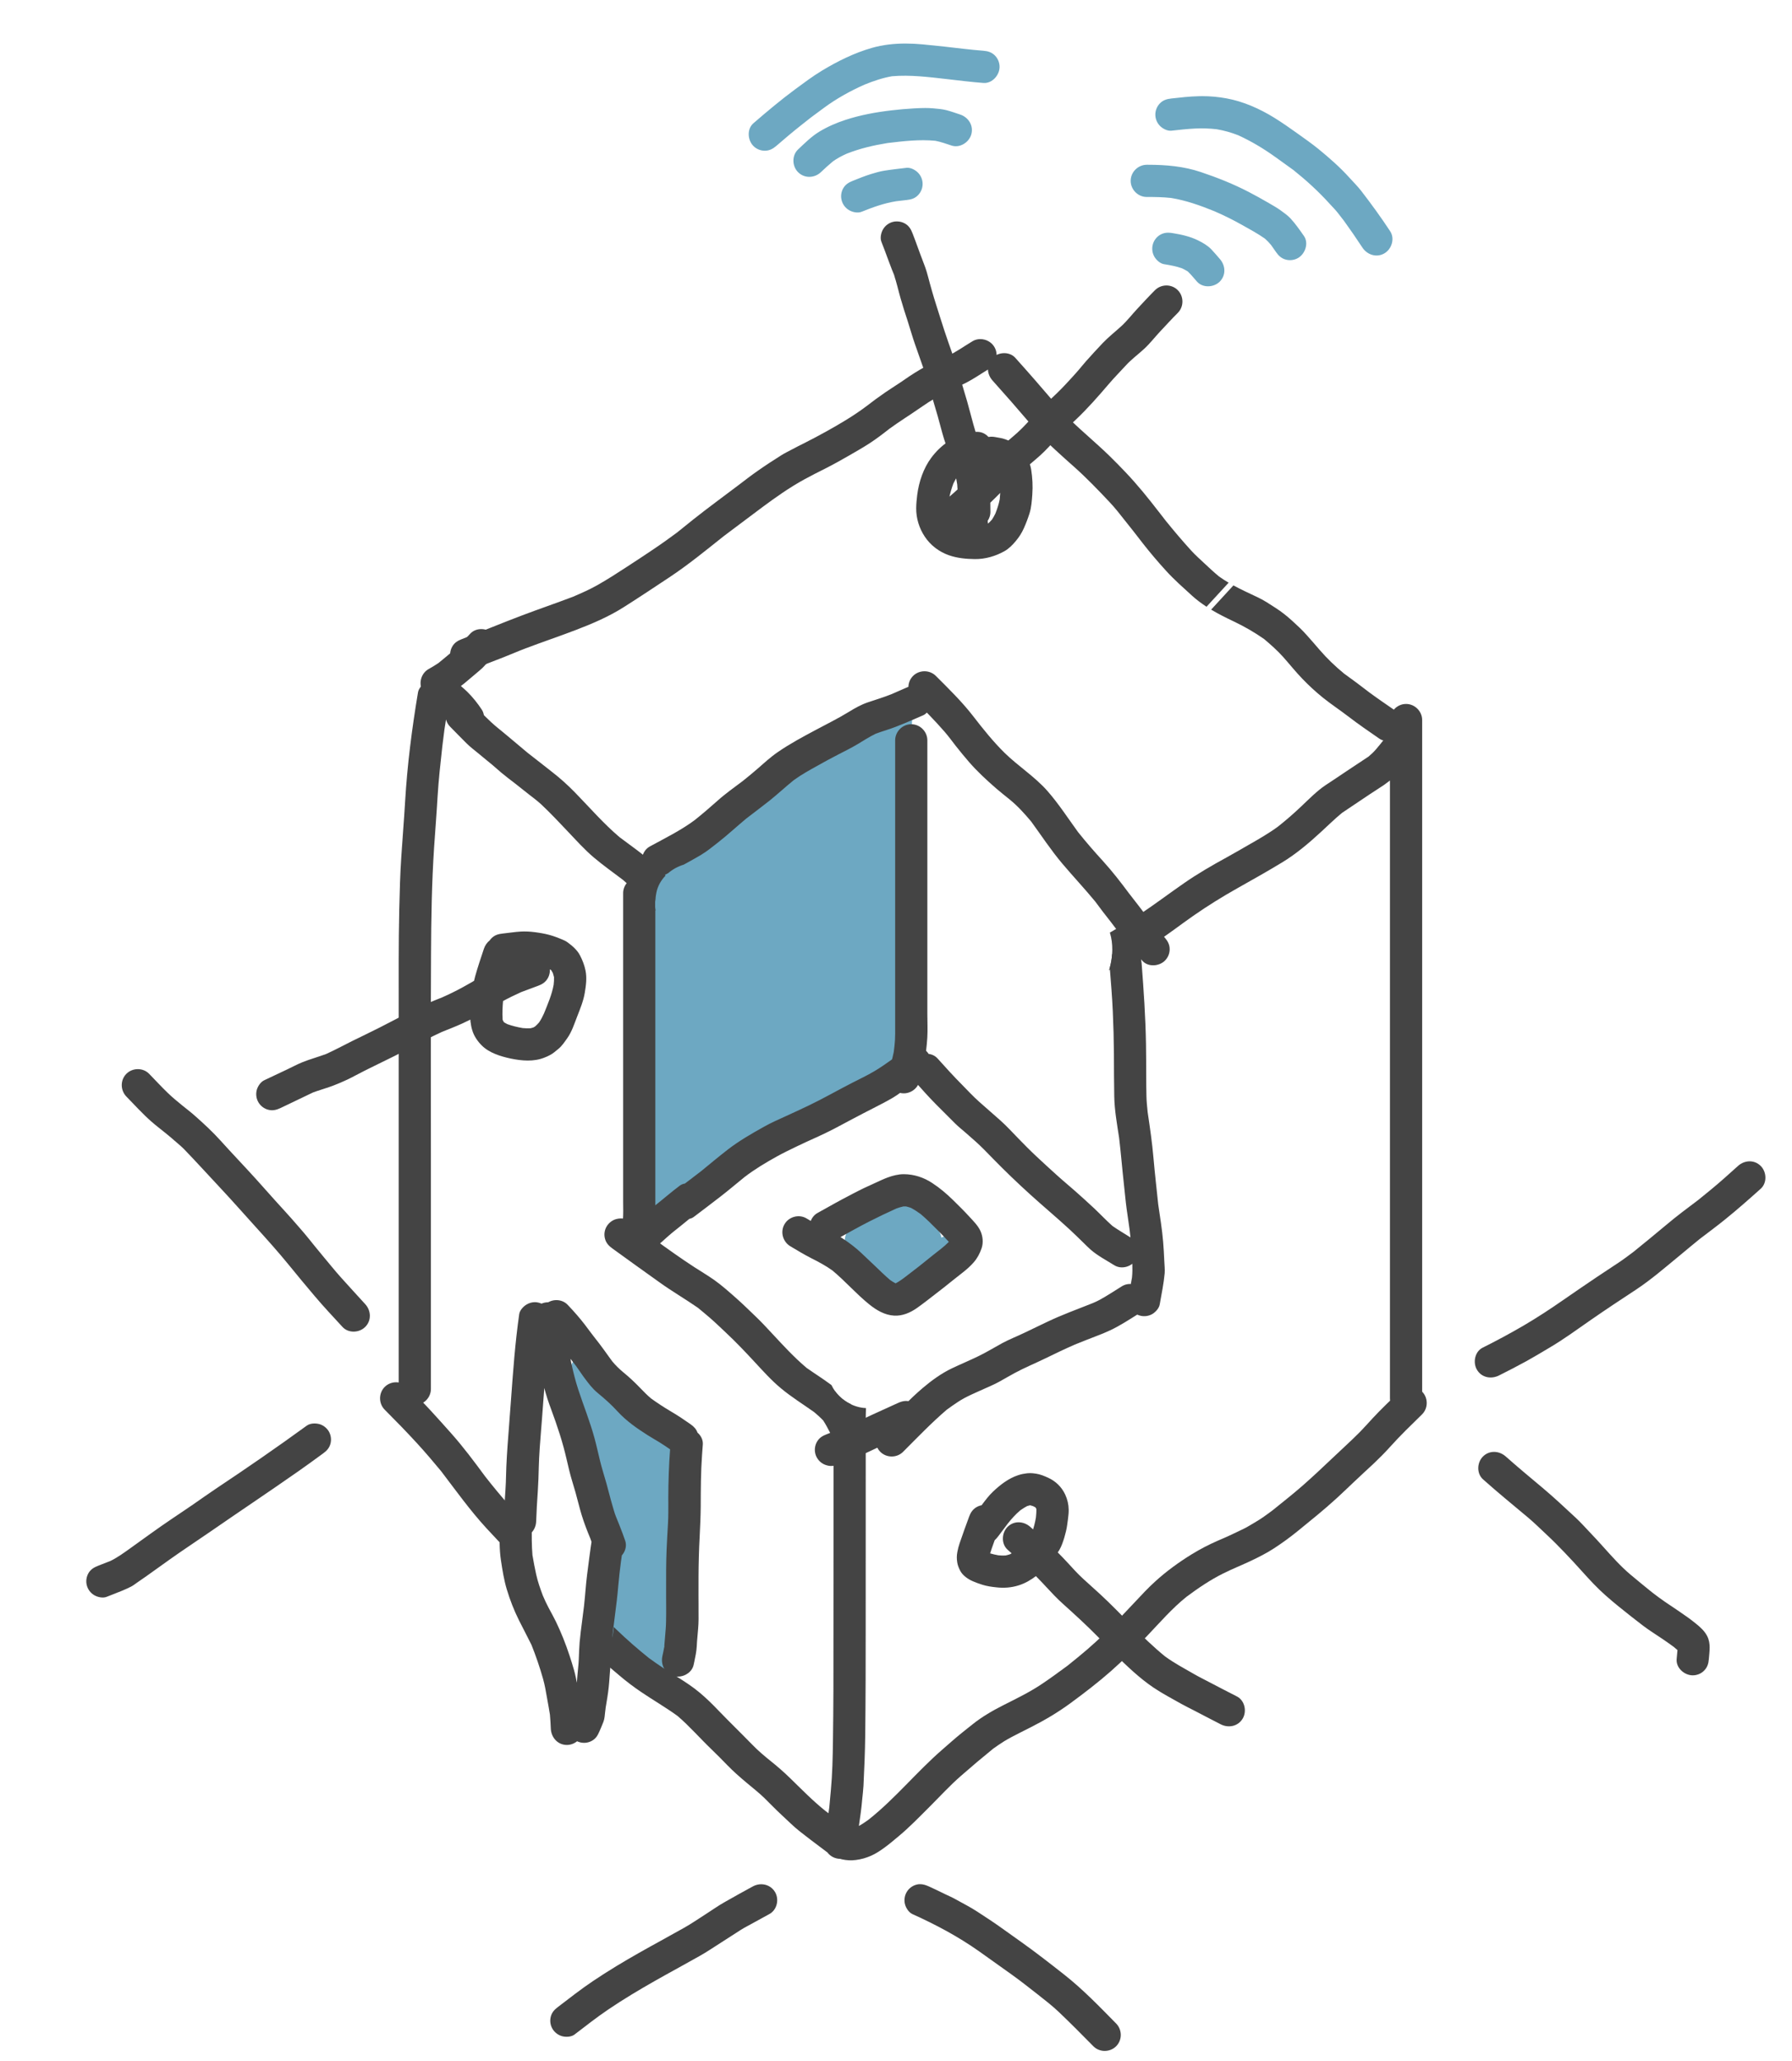 <svg xmlns="http://www.w3.org/2000/svg" version="1.1" id="Ebene_1" x="0px" y="0px" width="167px" height="192px" viewBox="0 0 167 192" enable-background="new 0 0 167 192" xml:space="preserve"><g id="blue" enable-background="new    "><polygon id="blue2" fill="#6DA8C2" points="60.668,80.411 85.09,65.084 83.5,99.773 59.861,113.297   "/><path fill="#6DA8C2" d="M108.122 21.868c-0.336 0.195-0.586 0.523-0.688 0.898 -0.108 0.387-0.051 0.809 0.148 1.152 0.18 0.309 0.535 0.633 0.898 0.691 0.572 0.093 1.131 0.192 1.676 0.386 0.186 0.089 0.365 0.185 0.539 0.293 0.307 0.296 0.572 0.625 0.854 0.946 0.543 0.609 1.57 0.551 2.121 0 0.604-0.605 0.543-1.512 0-2.121 -0.267-0.301-0.517-0.609-0.793-0.895 -0.344-0.352-0.776-0.602-1.215-0.82 -0.759-0.375-1.556-0.547-2.388-0.684 -0.146-0.023-0.286-0.039-0.424-0.039C108.604 21.677 108.366 21.727 108.122 21.868M83.744 18.712c-0.033 0.005-0.066 0.009-0.101 0.014C83.678 18.721 83.711 18.716 83.744 18.712M84.479 15.633c-0.699 0.087-1.397 0.157-2.094 0.271 -0.414 0.066-0.812 0.188-1.215 0.309 -0.57 0.175-1.129 0.402-1.684 0.625 -0.379 0.152-0.684 0.324-0.898 0.691 -0.203 0.344-0.258 0.766-0.148 1.152 0.102 0.375 0.352 0.702 0.688 0.897 0.312 0.184 0.801 0.294 1.156 0.153 1.059-0.427 2.096-0.803 3.221-0.984 0.323-0.038 0.649-0.073 0.976-0.114 0.414-0.046 0.754-0.133 1.059-0.438 0.281-0.28 0.441-0.663 0.441-1.062 0-0.394-0.16-0.78-0.441-1.059 -0.229-0.232-0.617-0.446-0.967-0.446C84.54 15.628 84.509 15.63 84.479 15.633M85.148 10.099c-0.695 0.039-1.375 0.098-2.062 0.18 -1.469 0.172-2.91 0.434-4.316 0.895 -0.836 0.273-1.672 0.637-2.422 1.094 -0.727 0.441-1.359 1.074-1.973 1.652 -0.594 0.562-0.566 1.559 0 2.121 0.59 0.59 1.527 0.562 2.121 0 0.365-0.348 0.739-0.686 1.126-1.009 0.402-0.286 0.832-0.514 1.282-0.715 1.229-0.487 2.504-0.782 3.804-0.993 1.478-0.175 2.979-0.355 4.468-0.208 0.512 0.1 1.002 0.278 1.496 0.44 0.777 0.258 1.637-0.289 1.848-1.047 0.224-0.816-0.272-1.59-1.051-1.844 -0.422-0.141-0.84-0.289-1.27-0.402 -0.402-0.105-0.832-0.133-1.242-0.172 -0.246-0.022-0.493-0.03-0.741-0.03C85.859 10.061 85.502 10.078 85.148 10.099M113.171 19.674c-0.013-0.006-0.024-0.011-0.038-0.017 -0.001 0-0.001 0-0.002 0C113.145 19.662 113.157 19.668 113.171 19.674M106.869 15.348c-0.816 0.004-1.5 0.68-1.5 1.5 0 0.812 0.684 1.504 1.5 1.5 0.763-0.003 1.52 0.01 2.273 0.093 1.375 0.226 2.697 0.692 3.987 1.217 -0.019-0.008-0.036-0.017-0.055-0.024 0.019 0.009 0.036 0.017 0.057 0.024 0.101 0.041 0.202 0.083 0.304 0.124 -0.09-0.034-0.179-0.07-0.266-0.107 0.896 0.385 1.768 0.82 2.616 1.299 0.713 0.4 1.433 0.787 2.101 1.258 0.201 0.178 0.383 0.369 0.557 0.576 0.162 0.227 0.322 0.456 0.479 0.682 0.229 0.332 0.5 0.582 0.897 0.691 0.388 0.105 0.81 0.051 1.156-0.152 0.66-0.387 1.008-1.383 0.539-2.051 -0.397-0.566-0.789-1.133-1.258-1.641 -0.258-0.277-0.582-0.496-0.887-0.723 -0.359-0.262-0.75-0.48-1.133-0.703 -0.617-0.359-1.242-0.707-1.875-1.035 -1.43-0.742-2.926-1.336-4.453-1.848 -1.59-0.536-3.239-0.68-4.907-0.68C106.96 15.348 106.915 15.348 106.869 15.348M111.689 8.963c-0.844 0.02-1.684 0.117-2.522 0.211 -0.414 0.047-0.754 0.137-1.06 0.441 -0.28 0.281-0.44 0.664-0.44 1.059 0 0.398 0.16 0.781 0.44 1.062 0.254 0.254 0.688 0.48 1.06 0.438 0.746-0.082 1.492-0.168 2.242-0.203 0.667-0.031 1.315-0.007 1.972 0.067 0.694 0.118 1.352 0.302 2.006 0.559 1.221 0.556 2.365 1.243 3.452 2.022 0.565 0.407 1.13 0.813 1.695 1.218 1.202 0.961 2.342 1.997 3.375 3.142 0.258 0.289 0.547 0.566 0.784 0.875 0.255 0.328 0.513 0.66 0.767 0.992 -0.078-0.102-0.155-0.203-0.233-0.305 0.598 0.828 1.176 1.664 1.737 2.52 0.449 0.68 1.32 0.965 2.052 0.539 0.68-0.398 0.987-1.371 0.539-2.055 -0.853-1.297-1.755-2.539-2.703-3.766 -0.332-0.43-0.728-0.816-1.09-1.219 -0.88-0.977-1.884-1.855-2.898-2.684 -0.613-0.496-1.258-0.949-1.898-1.406 -0.727-0.522-1.461-1.035-2.223-1.508 -1.355-0.836-2.875-1.512-4.441-1.797 -0.751-0.14-1.508-0.208-2.268-0.208C111.918 8.958 111.805 8.96 111.689 8.963M81.24 4.465c-1.64 0.469-3.199 1.246-4.656 2.125 -0.859 0.52-1.66 1.125-2.469 1.719 -1.348 0.996-2.637 2.078-3.902 3.172 -0.621 0.535-0.547 1.574 0 2.121 0.277 0.281 0.664 0.438 1.059 0.438 0.422 0 0.75-0.172 1.062-0.438 0.75-0.648 1.504-1.289 2.285-1.906 0.325-0.26 0.655-0.518 0.983-0.775 0.398-0.294 0.794-0.587 1.192-0.881 1.168-0.862 2.464-1.58 3.793-2.166 0.825-0.333 1.668-0.621 2.543-0.772 1.709-0.146 3.425 0.075 5.121 0.267 1.133 0.129 2.267 0.273 3.401 0.359 0.816 0.059 1.5-0.73 1.5-1.5 0-0.398-0.159-0.781-0.438-1.062 -0.297-0.297-0.652-0.406-1.062-0.438 -1.219-0.094-2.43-0.25-3.645-0.387 -0.672-0.074-1.344-0.141-2.016-0.207 -0.536-0.05-1.072-0.078-1.605-0.078C83.327 4.055 82.274 4.169 81.24 4.465M82.372 110.723c-0.559 0.254-1.121 0.504-1.68 0.762 -0.668 0.312-1.422 0.574-1.938 1.113 -0.599 0.633-0.576 1.736 0.146 2.258 -0.049 0.093-0.089 0.19-0.118 0.297 -0.129 0.47-0.066 1.013 0.18 1.431 0.181 0.31 0.449 0.543 0.759 0.722 0.061 0.125 0.129 0.245 0.202 0.36 0.25 0.396 0.621 0.789 1.02 1.035 0.607 0.372 1.314 0.655 2.015 0.8 0.381 0.225 0.826 0.328 1.278 0.271 0.354-0.043 0.695-0.117 1.043-0.195 0.207-0.047 0.414-0.088 0.621-0.127 0.234 0.048 0.479 0.044 0.703-0.018 0.035-0.009 0.065-0.021 0.102-0.027 0.324-0.092 0.609-0.291 0.809-0.557 0.194-0.104 0.396-0.197 0.586-0.3 0.146-0.077 0.293-0.155 0.438-0.233 0.116-0.062 0.233-0.125 0.354-0.185 0.271-0.141 0.496-0.336 0.73-0.522 0.516-0.418 0.547-1.285 0.234-1.82 -0.195-0.336-0.521-0.586-0.896-0.688 -0.422-0.117-0.776-0.023-1.155 0.147 -0.025 0.012-0.052 0.022-0.076 0.035 -0.01-0.058-0.021-0.116-0.037-0.177 -0.064-0.23-0.178-0.426-0.323-0.588 0.014-0.039 0.026-0.078 0.038-0.119 0.098-0.352 0.078-0.854-0.152-1.155 -0.098-0.134-0.199-0.263-0.297-0.392 -0.27-0.27-0.676-0.457-1.062-0.44 -0.166 0.011-0.326 0.024-0.483 0.062 -0.026-0.033-0.056-0.064-0.086-0.097 -0.17-0.17-0.431-0.335-0.695-0.408 -0.008-0.247-0.075-0.491-0.202-0.709 -0.195-0.336-0.523-0.586-0.898-0.688 -0.128-0.035-0.25-0.051-0.369-0.051C82.89 110.52 82.638 110.602 82.372 110.723M54.1 131.803c0.031 0.021 0.062 0.045 0.089 0.069C54.159 131.85 54.129 131.826 54.1 131.803M54.244 126.24c-0.773 0.211-1.285 1.062-1.047 1.844 0.18 0.598 0.378 1.186 0.591 1.771 -0.239 0.338-0.34 0.77-0.188 1.213 0.606 1.797 1.274 3.568 2.125 5.266 0.043 0.322 0.11 0.643 0.156 0.962 -0.016-0.133-0.035-0.267-0.051-0.397 0.185 1.444 0.485 2.883 0.738 4.322 0 0.096 0 0.188 0 0.282 -0.002 0.405-0.003 0.812-0.004 1.216 -0.002 0.086-0.003 0.17-0.004 0.254 -0.02 1.477 0 2.957 0 4.434 0 0.092 0.009 0.181 0.024 0.269 -0.168 0.173-0.416 0.564-0.454 0.806 -0.051 0.34-0.098 0.672-0.098 1.021 0 0.34 0.012 0.681 0.027 1.021 0.027 0.664 0.07 1.379 0.297 2.008 0.191 0.522 0.562 0.979 1.121 1.133 0.244 0.066 0.488 0.066 0.727 0.023 0.015 0.023 0.029 0.049 0.043 0.072 0.043 0.133 0.096 0.26 0.164 0.385 0.32 0.586 1.059 0.862 1.691 0.688 0.047-0.014 0.093-0.028 0.138-0.046 0.062 0.051 0.129 0.093 0.198 0.124 0.215 0.1 0.432 0.191 0.644 0.294 0.229 0.774 1.056 1.239 1.837 1.022 0.809-0.22 1.242-1.052 1.051-1.845 -0.395-1.629-0.789-3.258-1.176-4.891 -0.06-0.251-0.118-0.503-0.176-0.755 0.009-0.312 0.017-0.623 0.023-0.937 0.533-0.239 0.872-0.776 0.887-1.368 0.039-1.397 0.016-2.801 0.004-4.199 -0.004-0.625-0.012-1.246-0.023-1.871 -0.008-0.44-0.02-0.883-0.027-1.323 -0.007-0.329-0.03-0.657-0.057-0.985 0.033-0.045 0.063-0.091 0.092-0.14 0.227-0.397 0.332-0.806 0.211-1.267 -0.099-0.383-0.273-0.67-0.496-0.965 -0.03-0.146-0.083-0.287-0.154-0.414 -0.051-0.117-0.105-0.232-0.162-0.352 -0.068-0.143-0.144-0.281-0.224-0.417 -0.073-0.259-0.215-0.515-0.327-0.759 -0.121-0.266-0.397-0.482-0.677-0.607 -0.029-0.035-0.06-0.072-0.089-0.107 -0.492-0.59-1.082-1.102-1.656-1.602 -0.301-0.262-0.594-0.527-0.914-0.77 -0.058-0.043-0.115-0.084-0.174-0.123 -0.21-0.241-0.428-0.475-0.686-0.674 -0.332-0.258-0.621-0.441-1.059-0.441 -0.093 0-0.189 0.009-0.287 0.027 -0.26-0.713-0.516-1.426-0.736-2.152 -0.196-0.652-0.79-1.102-1.449-1.102C54.509 126.188 54.376 126.203 54.244 126.24M59.532 113.864L59.532 113.864c0.108-0.083 0.217-0.167 0.326-0.251C59.749 113.697 59.641 113.779 59.532 113.864"/><polyline fill="#81A4AD" points="80.727,91.66 80.729,91.649 80.729,91.647 80.727,91.66   "/><path fill="#81A4AD" d="M60.348 95.367c0.002-0.015 0.004-0.028 0.006-0.042C60.351 95.339 60.348 95.352 60.348 95.367"/></g><g id="antennen" enable-background="new    "><path fill="#444444" d="M46.797 94.731c0.006 0.039 0.011 0.078 0.016 0.116C46.807 94.81 46.801 94.771 46.797 94.731M51.482 90.506c0.027 0.034 0.055 0.068 0.08 0.104C51.535 90.576 51.509 90.541 51.482 90.506M49.411 89.779c0.56 0.095 1.1 0.228 1.641 0.41 0.098 0.049 0.192 0.102 0.285 0.16 0.018 0.017 0.034 0.034 0.051 0.052 0.049 0.079 0.094 0.159 0.135 0.241 0.041 0.126 0.076 0.251 0.107 0.38 0.009 0.24-0.008 0.475-0.035 0.713 -0.164 0.92-0.55 1.799-0.897 2.663 -0.132 0.296-0.279 0.573-0.459 0.841 -0.115 0.133-0.236 0.257-0.367 0.373 -0.055 0.034-0.109 0.066-0.166 0.097 -0.086 0.028-0.173 0.052-0.263 0.074 -0.246 0.014-0.488 0.006-0.735-0.018 -0.482-0.084-0.95-0.194-1.411-0.358 -0.108-0.053-0.214-0.109-0.317-0.174 -0.008-0.007-0.015-0.015-0.022-0.021 -0.035-0.056-0.067-0.112-0.099-0.17 -0.006-0.022-0.012-0.045-0.018-0.067 -0.04-0.603-0.009-1.197 0.045-1.798 0.09-0.575 0.208-1.138 0.361-1.699 0.151-0.548 0.332-1.087 0.515-1.626C48.31 89.786 48.861 89.733 49.411 89.779M48.555 86.774c-0.566 0.031-1.129 0.129-1.691 0.184 -0.414 0.043-0.758 0.137-1.062 0.441 -0.064 0.063-0.121 0.132-0.172 0.205 -0.242 0.193-0.431 0.462-0.535 0.775 -0.285 0.855-0.574 1.707-0.816 2.574 -0.215 0.781-0.34 1.598-0.41 2.402 -0.027 0.332-0.043 0.66-0.051 0.992 -0.02 0.539 0.035 1.105 0.191 1.617 0.156 0.535 0.492 1.027 0.883 1.418 0.703 0.703 1.762 1.022 2.707 1.224 1.027 0.211 2.133 0.312 3.125-0.086 0.195-0.07 0.383-0.156 0.566-0.259 0.266-0.141 0.496-0.354 0.73-0.543 0.34-0.266 0.605-0.676 0.852-1.022 0.422-0.598 0.648-1.324 0.914-2.004 0.285-0.734 0.59-1.461 0.715-2.242 0.113-0.684 0.203-1.367 0.062-2.055 -0.102-0.496-0.285-0.965-0.52-1.414 -0.266-0.504-0.707-0.871-1.152-1.203 -0.172-0.129-0.375-0.211-0.57-0.293 -0.273-0.117-0.543-0.219-0.824-0.309 -0.434-0.137-0.875-0.23-1.328-0.297 -0.441-0.069-0.862-0.113-1.298-0.113C48.766 86.767 48.661 86.77 48.555 86.774M96.327 140.261c0.045 0.028 0.086 0.062 0.124 0.095C96.41 140.324 96.369 140.292 96.327 140.261M95.996 140.216c0.094 0.023 0.186 0.05 0.277 0.082 0.074 0.035 0.147 0.073 0.221 0.114 0.029 0.046 0.058 0.092 0.085 0.139 0.01 0.278-0.013 0.553-0.042 0.827 -0.085 0.481-0.205 0.952-0.373 1.411 -0.092 0.17-0.197 0.327-0.309 0.484 -0.304 0.375-0.627 0.729-0.992 1.045 -0.237 0.168-0.482 0.324-0.739 0.462 -0.136 0.046-0.272 0.084-0.416 0.114 -0.224 0.014-0.442 0.006-0.666-0.017 -0.263-0.046-0.517-0.104-0.771-0.179 0.095-0.312 0.207-0.618 0.317-0.924 0.035-0.1 0.07-0.197 0.106-0.297 0.125-0.11 0.234-0.244 0.351-0.396 0.293-0.379 0.574-0.763 0.862-1.146 0.357-0.453 0.732-0.873 1.174-1.246 0.204-0.146 0.412-0.278 0.636-0.395C95.811 140.27 95.902 140.241 95.996 140.216M95.893 140.215c-0.056 0.008-0.11 0.016-0.166 0.021C95.781 140.227 95.837 140.219 95.893 140.215M95.727 137.236c-0.297 0.035-0.555 0.082-0.836 0.177 -0.897 0.289-1.676 0.896-2.352 1.535 -0.398 0.375-0.732 0.829-1.062 1.267 -0.168 0.032-0.332 0.092-0.479 0.18 -0.356 0.207-0.552 0.516-0.688 0.895 -0.302 0.82-0.599 1.637-0.879 2.461 -0.09 0.266-0.16 0.531-0.211 0.805 -0.066 0.375-0.07 0.603-0.013 0.978 0.044 0.293 0.149 0.534 0.286 0.797 0.227 0.43 0.723 0.771 1.154 0.957 0.31 0.133 0.617 0.246 0.938 0.344 0.407 0.125 0.841 0.185 1.263 0.229 0.711 0.082 1.414 0.031 2.098-0.188 1.188-0.379 2.188-1.262 2.978-2.199 0.293-0.344 0.57-0.711 0.802-1.098 0.203-0.344 0.34-0.762 0.457-1.141 0.055-0.188 0.104-0.371 0.15-0.56 0.105-0.409 0.148-0.836 0.204-1.254 0.034-0.267 0.06-0.535 0.055-0.805 -0.009-0.488-0.116-0.941-0.317-1.384 -0.328-0.711-0.891-1.262-1.601-1.582 -0.37-0.168-0.733-0.319-1.137-0.379 -0.206-0.03-0.365-0.049-0.536-0.049C95.914 137.223 95.825 137.227 95.727 137.236M93.896 142.23c-0.551 0.552-0.608 1.578 0 2.121 1.254 1.109 2.474 2.242 3.605 3.474 0.5 0.543 1 1.073 1.547 1.565 0.578 0.521 1.152 1.039 1.719 1.57 0.527 0.5 1.056 1 1.562 1.52 0.523 0.535 1.023 1.086 1.559 1.605 1.137 1.109 2.297 2.234 3.617 3.121 0.824 0.555 1.703 1.012 2.566 1.5 0.402 0.227 0.824 0.426 1.234 0.641 0.812 0.43 1.637 0.849 2.452 1.271 0.729 0.375 1.625 0.194 2.056-0.539 0.395-0.677 0.188-1.677-0.539-2.052 -0.859-0.44-1.724-0.883-2.582-1.336 -0.473-0.25-0.953-0.483-1.414-0.75 -0.922-0.531-1.848-1.021-2.707-1.647 -2.164-1.761-3.982-3.882-6.023-5.772 -0.516-0.474-1.035-0.941-1.555-1.41 -0.539-0.484-1.023-1.027-1.512-1.559 -1.086-1.181-2.267-2.259-3.465-3.32 -0.313-0.278-0.705-0.432-1.094-0.432C94.559 141.801 94.191 141.938 93.896 142.23M41.108 96.157c-0.074 0.031-0.148 0.062-0.222 0.092C40.961 96.218 41.034 96.188 41.108 96.157M49.348 88.937c-1.535 0.559-3.078 1.145-4.477 2.008 -1.179 0.734-2.382 1.397-3.651 1.956 -1.009 0.395-1.999 0.819-2.962 1.321 -0.961 0.504-1.918 1.004-2.883 1.496 -0.855 0.438-1.73 0.845-2.59 1.273 -0.796 0.401-1.583 0.823-2.397 1.192 -0.733 0.271-1.499 0.479-2.228 0.771 -0.504 0.207-0.977 0.469-1.465 0.695 -0.695 0.324-1.383 0.656-2.074 0.979 -0.336 0.16-0.594 0.552-0.691 0.896 -0.105 0.391-0.051 0.812 0.152 1.156 0.195 0.336 0.523 0.586 0.898 0.69 0.414 0.112 0.777 0.026 1.152-0.151 1.017-0.478 2.021-0.976 3.033-1.453 0.488-0.183 0.995-0.326 1.486-0.496 0.605-0.207 1.191-0.461 1.77-0.73 0.484-0.23 0.949-0.5 1.434-0.738 0.438-0.215 0.871-0.441 1.316-0.652 1.043-0.5 2.074-1.022 3.105-1.555 0.965-0.498 1.915-1.025 2.904-1.47 0.627-0.254 1.26-0.496 1.877-0.776 0.625-0.285 1.238-0.59 1.84-0.926 0.641-0.355 1.25-0.77 1.891-1.125 0.586-0.325 1.182-0.611 1.787-0.885 0.522-0.198 1.046-0.396 1.568-0.584 0.379-0.137 0.688-0.332 0.898-0.691 0.203-0.344 0.258-0.77 0.152-1.156 -0.171-0.611-0.797-1.117-1.443-1.117C49.617 88.866 49.481 88.889 49.348 88.937M50.77 121.545c-0.184-0.062-0.348-0.141-0.52-0.188 -0.137-0.039-0.27-0.06-0.398-0.06 -0.27 0-0.531 0.075-0.766 0.212 -0.297 0.172-0.641 0.526-0.699 0.901 -0.383 2.665-0.578 5.399-0.77 8.04l-0.129 1.707 -0.039 0.531c-0.102 1.301-0.203 2.604-0.262 3.908 -0.012 0.282-0.02 0.561-0.027 0.842 -0.012 0.44-0.023 0.879-0.055 1.319 -0.07 0.992-0.129 1.976-0.164 2.968 -0.012 0.379 0.137 0.746 0.414 1.037 0.293 0.301 0.691 0.477 1.098 0.477 0.816 0 1.48-0.664 1.512-1.514 0.031-0.951 0.09-1.896 0.156-2.847 0.051-0.741 0.07-1.483 0.09-2.228 0.031-1.184 0.129-2.387 0.223-3.551l0.066-0.816 0.156-2.085c0.148-1.998 0.3-4.065 0.534-6.086 0.039 0.043 0.078 0.086 0.118 0.129 0.244 0.286 0.496 0.575 0.742 0.875l0.379 0.5c0.27 0.358 0.543 0.723 0.824 1.077l-0.055-0.086 0.137 0.188 0.367 0.475 0.188 0.269c0.145 0.216 0.293 0.431 0.449 0.646l0.113 0.152c0.371 0.5 0.754 1.016 1.242 1.414 0.785 0.641 1.355 1.176 1.859 1.727 0.828 0.902 1.84 1.599 2.812 2.215 0.188 0.121 0.379 0.234 0.574 0.348 0.176 0.105 0.355 0.212 0.535 0.32 0.332 0.207 0.652 0.423 0.973 0.646 -0.109 1.472-0.164 3-0.168 4.53l0.004 0.492c0 0.621 0.004 1.246-0.031 1.863 -0.047 0.81-0.094 1.617-0.129 2.426 -0.051 1.219-0.051 2.461-0.047 3.66v0.832l0.004 0.664c0.004 0.521 0.004 1.039-0.008 1.555 -0.004 0.445-0.047 0.895-0.086 1.345 -0.027 0.296-0.055 0.594-0.074 0.896l0.004 0.146h-0.012c-0.051 0.286-0.113 0.57-0.176 0.855 -0.176 0.845 0.277 1.645 1.059 1.855 0.121 0.034 0.25 0.051 0.379 0.051 0.711 0 1.348-0.473 1.477-1.102l0.059-0.27c0.098-0.47 0.203-0.955 0.23-1.441 0.008-0.156 0.016-0.312 0.027-0.465 0.031-0.392 0.066-0.785 0.102-1.178 0.051-0.58 0.047-1.18 0.039-1.757v-0.539l-0.004-0.825c0-1.19-0.004-2.379 0.031-3.565 0.016-0.667 0.047-1.335 0.082-2.003 0.043-0.898 0.086-1.799 0.094-2.699 0.004-1.586 0.008-3.225 0.125-4.832 0.02-0.312 0.043-0.629 0.07-0.941 0.031-0.406-0.152-0.812-0.496-1.113 -0.109-0.305-0.312-0.547-0.656-0.785 -0.504-0.354-1.176-0.814-1.891-1.229 -0.578-0.341-1.156-0.72-1.773-1.16 -0.363-0.306-0.699-0.648-1.023-0.985 -0.242-0.246-0.484-0.496-0.742-0.733 -0.273-0.255-0.551-0.5-0.84-0.734 -0.367-0.301-0.699-0.633-1.016-1.008l-0.398-0.547c-0.285-0.397-0.57-0.797-0.871-1.188l-0.297-0.379 -0.297-0.383c-0.238-0.32-0.477-0.643-0.719-0.955 -0.445-0.576-0.945-1.154-1.574-1.815 -0.266-0.28-0.641-0.44-1.051-0.44S51.051 121.27 50.77 121.545M49.544 122.812c0.156 1.742 0.496 3.444 0.863 5.155 0.172 0.798 0.367 1.582 0.617 2.355 0.234 0.706 0.508 1.397 0.75 2.102 0.273 0.785 0.527 1.574 0.746 2.38 0.195 0.706 0.348 1.43 0.523 2.145 0.168 0.699 0.394 1.379 0.59 2.07 0.195 0.688 0.355 1.387 0.562 2.069 0.233 0.765 0.518 1.5 0.824 2.234 0.121 0.329 0.236 0.663 0.352 0.995 0.266 0.771 1.016 1.273 1.844 1.048 0.75-0.207 1.316-1.074 1.047-1.849 -0.164-0.476-0.337-0.942-0.525-1.41 0.009 0.021 0.017 0.039 0.025 0.06 -0.121-0.31-0.25-0.617-0.375-0.931 -0.129-0.319-0.211-0.663-0.312-0.991 -0.207-0.688-0.367-1.384-0.562-2.07 -0.195-0.694-0.418-1.379-0.59-2.082 -0.176-0.707-0.328-1.422-0.52-2.129 -0.422-1.547-1.023-3.03-1.523-4.555 -0.496-1.522-0.785-3.121-1.078-4.691 -0.062-0.321-0.117-0.645-0.168-0.969 -0.033-0.312-0.063-0.626-0.09-0.938 -0.039-0.41-0.141-0.762-0.441-1.062 -0.277-0.276-0.665-0.438-1.059-0.438C50.282 121.312 49.47 121.996 49.544 122.812M55.931 161.107c-0.015 0.037-0.029 0.072-0.044 0.108C55.9 161.182 55.916 161.145 55.931 161.107M56.48 158.768c-0.005 0.045-0.011 0.09-0.017 0.133C56.47 158.855 56.475 158.812 56.48 158.768M54.243 151.046c-0.012 0.095-0.023 0.188-0.036 0.28C54.219 151.232 54.231 151.141 54.243 151.046M57.344 150.174c-0.005 0.041-0.01 0.081-0.015 0.122C57.334 150.255 57.339 150.215 57.344 150.174M54.484 149.166c-0.009 0.062-0.018 0.126-0.025 0.188C54.467 149.292 54.476 149.229 54.484 149.166M57.906 145.143c-0.004 0.034-0.008 0.067-0.013 0.102C57.898 145.21 57.902 145.177 57.906 145.143M55.859 142.424c-0.301 0.18-0.633 0.535-0.688 0.898 -0.176 1.125-0.316 2.254-0.461 3.387 -0.121 0.949-0.172 1.906-0.281 2.855 0.004-0.021 0.007-0.045 0.01-0.066 -0.066 0.496-0.126 0.99-0.188 1.484 0.003-0.02 0.005-0.037 0.007-0.056 -0.09 0.688-0.18 1.371-0.242 2.06 -0.043 0.52-0.055 1.047-0.078 1.565 -0.02 0.513-0.09 1.027-0.129 1.539 -0.034 0.437-0.064 0.87-0.11 1.306 -0.108 0.629-0.205 1.256-0.282 1.89 -0.032 0.157-0.077 0.302-0.134 0.455 -0.102 0.235-0.201 0.471-0.302 0.706 -0.145 0.348-0.031 0.844 0.152 1.156 0.195 0.336 0.52 0.586 0.895 0.688 0.387 0.109 0.809 0.055 1.156-0.148 0.357-0.209 0.52-0.496 0.674-0.854 -0.016 0.035-0.03 0.069-0.045 0.104 0.145-0.332 0.289-0.66 0.418-0.996 0.109-0.28 0.129-0.602 0.16-0.897 0.018-0.147 0.035-0.298 0.055-0.447 0.104-0.638 0.219-1.274 0.285-1.92 0.066-0.625 0.09-1.258 0.148-1.883 0.105-1.146 0.109-2.289 0.262-3.426 -0.005 0.036-0.011 0.071-0.016 0.108 0.064-0.49 0.123-0.98 0.184-1.471 0.122-0.912 0.233-1.824 0.309-2.744 0.062-0.754 0.156-1.501 0.249-2.248 0.063-0.449 0.13-0.9 0.196-1.35 0.066-0.418 0.07-0.777-0.148-1.156 -0.199-0.336-0.523-0.586-0.898-0.688 -0.131-0.036-0.266-0.055-0.4-0.055C56.352 142.221 56.09 142.29 55.859 142.424M46.556 142.13c0 1.086-0.035 2.172 0.133 3.25 0.137 0.892 0.277 1.802 0.539 2.668 0.301 1 0.68 1.974 1.148 2.906 0.378 0.76 0.781 1.505 1.153 2.267 0.417 1.04 0.78 2.104 1.085 3.184 0.156 0.562 0.258 1.137 0.355 1.711 0.095 0.537 0.199 1.072 0.281 1.611 0.043 0.438 0.059 0.879 0.082 1.317 0.047 0.815 0.648 1.5 1.5 1.5 0.785 0 1.547-0.68 1.5-1.5 -0.027-0.512-0.043-1.026-0.105-1.539 -0.047-0.348-0.098-0.69-0.152-1.039 -0.082-0.491-0.18-0.983-0.27-1.478 -0.09-0.465-0.172-0.926-0.301-1.383 -0.133-0.477-0.285-0.948-0.438-1.418 -0.355-1.074-0.766-2.108-1.258-3.129 -0.211-0.434-0.449-0.854-0.676-1.281 -0.2-0.371-0.373-0.756-0.542-1.145 -0.244-0.648-0.472-1.294-0.622-1.969 -0.133-0.602-0.248-1.204-0.348-1.811 -0.077-0.91-0.066-1.814-0.066-2.726 0-0.819-0.684-1.5-1.5-1.5C47.238 140.628 46.556 141.311 46.556 142.13M84.438 112.379c0.155 0.037 0.307 0.082 0.455 0.135 0.319 0.172 0.616 0.365 0.908 0.578 0.529 0.448 1.018 0.934 1.508 1.428 0.377 0.379 0.756 0.76 1.114 1.16 -0.435 0.446-0.938 0.813-1.428 1.198 -0.455 0.358-0.904 0.726-1.354 1.086 -0.261 0.199-0.52 0.399-0.779 0.601 -0.449 0.338-0.898 0.721-1.397 0.979 -0.002 0-0.003-0.001-0.005-0.001 -0.173-0.09-0.335-0.188-0.494-0.298 -0.505-0.425-0.976-0.896-1.453-1.349 -0.43-0.405-0.855-0.809-1.285-1.215 -0.512-0.479-1.082-0.91-1.668-1.297 -0.076-0.052-0.155-0.101-0.235-0.148 0.878-0.484 1.752-0.979 2.646-1.434 0.85-0.434 1.707-0.84 2.574-1.234 0.215-0.077 0.43-0.144 0.651-0.189C84.275 112.375 84.357 112.376 84.438 112.379M82.722 109.684c-0.398 0.145-0.781 0.336-1.164 0.508 -0.332 0.151-0.664 0.301-0.996 0.457 -0.699 0.336-1.387 0.703-2.07 1.065 -0.773 0.41-1.527 0.853-2.297 1.271 -0.305 0.166-0.521 0.437-0.637 0.746 -0.131-0.078-0.263-0.155-0.395-0.234 -0.703-0.422-1.645-0.164-2.051 0.535 -0.418 0.711-0.164 1.633 0.535 2.055 0.648 0.387 1.293 0.777 1.969 1.121 0.683 0.345 1.345 0.695 1.965 1.143 1.191 0.99 2.214 2.178 3.422 3.15 0.668 0.539 1.445 1.004 2.328 1.051 0.771 0.043 1.492-0.27 2.112-0.703 0.562-0.396 1.103-0.82 1.645-1.242 0.586-0.448 1.167-0.899 1.735-1.366 0.655-0.531 1.366-1.013 1.922-1.656 0.344-0.396 0.555-0.806 0.728-1.297 0.184-0.531 0.12-1.138-0.109-1.634 -0.23-0.5-0.668-0.926-1.043-1.336 -0.48-0.526-0.992-1.026-1.5-1.526 -0.605-0.595-1.25-1.142-1.961-1.603 -0.785-0.516-1.695-0.812-2.637-0.812C83.718 109.374 83.194 109.511 82.722 109.684M93.066 43.963c0.004 0.003 0.007 0.005 0.01 0.007C93.073 43.968 93.07 43.966 93.066 43.963 93.066 43.964 93.066 43.964 93.066 43.963M93.02 43.924c0.012 0.009 0.021 0.018 0.032 0.026 0 0 0 0.001 0 0.002 -0.009-0.008-0.019-0.015-0.028-0.022C93.021 43.928 93.021 43.926 93.02 43.924M92.939 43.865c0.023 0.017 0.047 0.034 0.07 0.052 0.002 0.002 0.002 0.004 0.004 0.006C92.988 43.903 92.965 43.885 92.939 43.865M91.262 43.185c0.184 0.21 0.424 0.366 0.709 0.426 0.301 0.062 0.6 0.112 0.891 0.202 0 0.001 0.002 0.001 0.002 0.002 0.072 0.064 0.144 0.131 0.21 0.201 0.056 0.182 0.101 0.363 0.136 0.551 0.046 0.647 0.018 1.305-0.046 1.952 -0.087 0.455-0.236 0.889-0.404 1.321 -0.095 0.193-0.196 0.378-0.315 0.557 -0.101 0.114-0.202 0.223-0.312 0.326 -0.097 0.061-0.193 0.115-0.297 0.167 -0.193 0.067-0.387 0.12-0.588 0.161 -0.424 0.032-0.842 0.02-1.264-0.022 -0.217-0.041-0.428-0.094-0.64-0.163 -0.114-0.057-0.227-0.119-0.336-0.189 -0.104-0.092-0.2-0.188-0.292-0.291 -0.076-0.124-0.145-0.248-0.208-0.377 -0.041-0.119-0.075-0.237-0.104-0.36 -0.024-0.406-0.004-0.807 0.039-1.21 0.101-0.48 0.234-0.948 0.406-1.407 0.119-0.245 0.254-0.477 0.406-0.702 0.193-0.22 0.4-0.419 0.624-0.608 0.196-0.136 0.399-0.256 0.613-0.362C90.745 43.278 91.001 43.229 91.262 43.185M90.623 40.267c-0.23 0.039-0.461 0.074-0.688 0.121 -0.242 0.051-0.48 0.164-0.707 0.262 -0.312 0.133-0.605 0.297-0.888 0.492 -0.603 0.414-1.116 0.91-1.551 1.496 -0.733 0.98-1.156 2.246-1.312 3.461 -0.052 0.41-0.09 0.816-0.095 1.23 -0.012 0.945 0.281 1.887 0.806 2.668 0.535 0.805 1.34 1.41 2.25 1.727 0.758 0.266 1.586 0.344 2.387 0.355 0.973 0.016 1.945-0.266 2.785-0.738 0.414-0.234 0.766-0.594 1.065-0.957 0.298-0.355 0.539-0.734 0.73-1.156 0.206-0.453 0.383-0.926 0.534-1.398 0.181-0.566 0.22-1.184 0.263-1.773 0.06-0.789 0.012-1.559-0.108-2.34 -0.023-0.168-0.078-0.332-0.125-0.492 -0.148-0.52-0.427-0.918-0.767-1.328 -0.207-0.25-0.521-0.441-0.771-0.633 -0.219-0.168-0.5-0.242-0.75-0.344 -0.285-0.113-0.621-0.141-0.914-0.203 -0.217-0.044-0.437-0.048-0.646-0.014 -0.103-0.111-0.22-0.209-0.351-0.287 -0.239-0.14-0.475-0.189-0.721-0.189C90.916 40.226 90.771 40.241 90.623 40.267M107.637 27.029c-0.566 0.562-1.105 1.156-1.652 1.738 -0.5 0.535-0.941 1.113-1.48 1.609 -0.578 0.531-1.195 1.008-1.738 1.578 -0.531 0.555-1.051 1.129-1.565 1.703 -0.242 0.273-0.47 0.566-0.712 0.844 -0.276 0.32-0.562 0.629-0.848 0.941 -0.496 0.543-1 1.062-1.539 1.562 -0.562 0.516-1.137 1.035-1.651 1.598 -0.539 0.582-1.06 1.184-1.648 1.711s-1.211 1.023-1.793 1.559c-0.562 0.52-1.108 1.062-1.633 1.621 -0.513 0.555-1.062 1.07-1.603 1.594 -0.555 0.535-1.125 1.051-1.727 1.531 -0.293 0.234-0.441 0.703-0.441 1.062 0 0.395 0.16 0.781 0.441 1.059 0.277 0.281 0.664 0.441 1.059 0.441 0.435 0 0.738-0.18 1.062-0.441 0.602-0.48 1.172-0.992 1.727-1.531 0.539-0.527 1.09-1.039 1.603-1.594 0.522-0.559 1.069-1.102 1.633-1.621 0.582-0.535 1.203-1.031 1.793-1.559 0.591-0.528 1.109-1.129 1.647-1.711 0.521-0.562 1.095-1.074 1.652-1.598 1.113-1.047 2.109-2.188 3.103-3.348 0.495-0.586 1.043-1.133 1.562-1.703 0.527-0.586 1.164-1.047 1.738-1.578 0.539-0.496 0.98-1.074 1.48-1.609 0.551-0.582 1.086-1.176 1.651-1.738 0.582-0.578 0.578-1.547 0-2.121 -0.288-0.291-0.673-0.436-1.057-0.436C108.314 26.594 107.928 26.739 107.637 27.029M83.19 20.674c-0.375 0.103-0.703 0.353-0.898 0.688 -0.184 0.317-0.293 0.801-0.152 1.157 0.453 1.14 0.836 2.301 1.32 3.426 -0.051-0.117-0.102-0.238-0.152-0.355 0.25 0.723 0.41 1.473 0.621 2.206 0.203 0.708 0.426 1.407 0.656 2.103 0.238 0.73 0.438 1.469 0.694 2.191 0.273 0.761 0.535 1.522 0.802 2.285 0.254 0.733 0.465 1.473 0.672 2.226 0.199 0.724 0.431 1.438 0.634 2.161 0.202 0.711 0.375 1.43 0.594 2.137 0.229 0.738 0.526 1.449 0.766 2.184 0.215 0.667 0.35 1.36 0.459 2.053 0.062 0.85 0.092 1.693 0.092 2.549 0 0.816 0.68 1.5 1.5 1.5 0.816 0 1.5-0.684 1.5-1.5 0-0.763-0.008-1.517-0.07-2.273 -0.074-0.902-0.233-1.789-0.457-2.664 -0.188-0.723-0.487-1.402-0.723-2.105 -0.242-0.724-0.434-1.453-0.629-2.188 -0.188-0.707-0.383-1.422-0.602-2.117 -0.238-0.746-0.402-1.508-0.664-2.246 -0.521-1.478-1.051-2.953-1.516-4.453 -0.263-0.849-0.544-1.684-0.785-2.536 -0.125-0.44-0.25-0.882-0.363-1.323 -0.146-0.582-0.34-1.114-0.574-1.665 0.051 0.121 0.102 0.238 0.152 0.36 -0.363-0.91-0.672-1.84-1.031-2.751 -0.148-0.379-0.324-0.684-0.691-0.897 -0.229-0.133-0.491-0.203-0.756-0.203C83.453 20.62 83.32 20.638 83.19 20.674M89.811 45.146c-0.367 0.219-0.531 0.52-0.688 0.898 -0.164 0.391-0.332 0.777-0.477 1.176 -0.06 0.164-0.103 0.328-0.142 0.496 -0.09 0.402-0.188 0.898-0.034 1.297 0.145 0.379 0.327 0.684 0.688 0.895 0.21 0.123 0.443 0.19 0.681 0.203 0.339 0.186 0.746 0.247 1.128 0.141 0.805-0.219 1.242-1.051 1.051-1.844 -0.08-0.316-0.133-0.671-0.244-0.99 0.08-0.193 0.164-0.385 0.244-0.576 0.146-0.352 0.027-0.844-0.151-1.156 -0.195-0.336-0.523-0.586-0.898-0.688 -0.131-0.037-0.266-0.056-0.401-0.056C90.303 44.941 90.04 45.012 89.811 45.146M161.967 108.609c-0.816 0.732-1.629 1.472-2.479 2.17 -0.401 0.334-0.807 0.66-1.211 0.988 -1.021 0.766-2.043 1.528-3.019 2.354 -1.004 0.841-2.014 1.667-3.028 2.488 -0.463 0.348-0.922 0.695-1.404 1.015 -0.649 0.427-1.297 0.853-1.941 1.285 -1.083 0.727-2.156 1.462-3.227 2.204 -1.188 0.826-2.395 1.615-3.645 2.351 -1.259 0.734-2.535 1.422-3.842 2.074 -0.729 0.362-0.929 1.379-0.533 2.051 0.43 0.738 1.319 0.903 2.051 0.539 0.871-0.435 1.729-0.879 2.586-1.349 0.699-0.387 1.387-0.805 2.074-1.211 1.371-0.801 2.655-1.75 3.957-2.651 1.361-0.944 2.75-1.862 4.137-2.772 1.42-0.935 2.719-2.066 4.035-3.146 0.64-0.526 1.271-1.063 1.918-1.583 0.793-0.602 1.59-1.195 2.362-1.818 1.142-0.922 2.238-1.888 3.328-2.867 0.608-0.547 0.556-1.566 0-2.121 -0.294-0.293-0.661-0.432-1.03-0.432C162.669 108.178 162.277 108.329 161.967 108.609M70.18 175.71c-0.891 0.478-1.766 0.974-2.645 1.47 -0.625 0.348-1.211 0.776-1.812 1.155 -0.66 0.418-1.305 0.871-1.988 1.25 -0.711 0.397-1.426 0.797-2.141 1.19 -1.398 0.767-2.785 1.543-4.152 2.371 -0.746 0.453-1.473 0.918-2.195 1.402 -1.109 0.746-2.16 1.57-3.223 2.383 -0.324 0.246-0.574 0.484-0.688 0.896 -0.109 0.387-0.055 0.809 0.148 1.155 0.199 0.336 0.523 0.586 0.898 0.691 0.348 0.094 0.852 0.078 1.156-0.152 1.039-0.793 2.066-1.604 3.156-2.34 0.707-0.477 1.418-0.934 2.148-1.375 1.402-0.852 2.828-1.651 4.266-2.44 0.691-0.384 1.383-0.771 2.07-1.152 0.691-0.383 1.344-0.836 2.008-1.254 0.617-0.396 1.234-0.789 1.848-1.188 0.352-0.223 0.734-0.41 1.098-0.616 0.516-0.289 1.035-0.574 1.559-0.855 0.723-0.387 0.941-1.366 0.539-2.051 -0.282-0.481-0.777-0.731-1.289-0.731C70.684 175.518 70.421 175.58 70.18 175.71M28.588 132.8c-2.781 2.023-5.613 3.974-8.477 5.88 -0.711 0.473-1.402 0.973-2.105 1.456 -0.66 0.457-1.332 0.898-1.996 1.349 -1.316 0.883-2.594 1.828-3.887 2.75 -0.591 0.42-1.182 0.857-1.836 1.17 -0.382 0.152-0.767 0.296-1.145 0.447 -0.379 0.151-0.684 0.323-0.898 0.688 -0.199 0.348-0.258 0.77-0.148 1.156 0.102 0.375 0.352 0.703 0.688 0.897 0.316 0.185 0.805 0.294 1.156 0.152 0.48-0.195 0.965-0.371 1.441-0.57 0.277-0.116 0.551-0.237 0.82-0.375 0.195-0.098 0.375-0.237 0.555-0.366 0.293-0.203 0.59-0.402 0.879-0.609 0.715-0.508 1.426-1.016 2.137-1.527 1.234-0.883 2.504-1.707 3.75-2.57 2.746-1.901 5.527-3.75 8.266-5.668 0.781-0.543 1.547-1.108 2.316-1.668 0.328-0.238 0.578-0.492 0.688-0.897 0.109-0.388 0.051-0.81-0.148-1.156 -0.199-0.332-0.523-0.586-0.898-0.688 -0.128-0.034-0.273-0.055-0.421-0.055C29.06 132.593 28.788 132.654 28.588 132.8M85.393 175.559c-0.375 0.102-0.703 0.354-0.898 0.688 -0.203 0.348-0.258 0.77-0.152 1.156 0.094 0.344 0.355 0.746 0.691 0.897 2.176 0.979 4.293 2.109 6.246 3.492 1.022 0.728 2.051 1.457 3.07 2.188 0.824 0.59 1.619 1.229 2.422 1.851 0.651 0.515 1.307 1.021 1.91 1.595 1.094 1.039 2.151 2.109 3.211 3.184 0.573 0.582 1.547 0.574 2.121 0 0.582-0.582 0.573-1.539 0-2.12 -1.562-1.587-3.099-3.185-4.849-4.562 -1.31-1.03-2.629-2.059-3.988-3.026 -0.698-0.5-1.397-0.996-2.102-1.496 -0.652-0.461-1.328-0.891-1.996-1.332 -0.652-0.43-1.363-0.781-2.043-1.164 -0.324-0.184-0.673-0.328-1.009-0.492 -0.491-0.242-0.983-0.48-1.479-0.703 -0.271-0.119-0.522-0.203-0.792-0.203C85.639 175.507 85.518 175.521 85.393 175.559M138.2 135.675c-0.556 0.552-0.609 1.574 0 2.121 1.375 1.228 2.805 2.396 4.219 3.578 0.613 0.517 1.181 1.086 1.767 1.629 0.555 0.517 1.073 1.047 1.598 1.59 0.57 0.595 1.125 1.195 1.672 1.806 0.348 0.387 0.695 0.766 1.055 1.141 0.727 0.762 1.516 1.438 2.332 2.102 0.758 0.613 1.52 1.215 2.293 1.805 0.582 0.441 1.211 0.824 1.812 1.234 0.355 0.241 0.703 0.486 1.048 0.74 0.112 0.094 0.226 0.186 0.33 0.284 -0.019 0.285-0.058 0.567-0.077 0.854 -0.062 0.815 0.727 1.5 1.5 1.5 0.395 0 0.781-0.156 1.059-0.438 0.297-0.297 0.41-0.652 0.441-1.062 0.055-0.738 0.203-1.474-0.16-2.168 -0.246-0.474-0.629-0.812-1.035-1.142 -0.508-0.418-1.047-0.789-1.59-1.16 -0.434-0.293-0.867-0.582-1.297-0.875 -0.42-0.284-0.825-0.593-1.23-0.903 -0.666-0.543-1.338-1.082-1.996-1.64 -0.93-0.785-1.741-1.703-2.555-2.608 -0.391-0.435-0.785-0.867-1.191-1.289 -0.448-0.469-0.883-0.961-1.358-1.402 -1.012-0.938-2.017-1.883-3.073-2.77 -1.152-0.966-2.312-1.927-3.438-2.927 -0.312-0.278-0.704-0.43-1.093-0.43C138.859 135.245 138.493 135.382 138.2 135.675M11.779 100.025c-0.582 0.582-0.57 1.535 0 2.121 0.758 0.773 1.48 1.578 2.293 2.297 0.465 0.41 0.969 0.789 1.453 1.185 0.25 0.199 0.492 0.406 0.73 0.617 0.301 0.266 0.625 0.521 0.902 0.805 1.145 1.185 2.246 2.402 3.371 3.603 1.09 1.164 2.141 2.358 3.211 3.539 1.098 1.211 2.188 2.422 3.219 3.688 0.773 0.953 1.559 1.895 2.352 2.832 0.836 0.992 1.73 1.938 2.605 2.891 0.551 0.605 1.562 0.562 2.121 0 0.598-0.594 0.551-1.52 0-2.121 -0.754-0.819-1.5-1.645-2.246-2.469 -0.555-0.613-1.07-1.266-1.605-1.898 -0.523-0.62-1.031-1.262-1.543-1.891 -0.492-0.602-1.016-1.18-1.523-1.766 -0.465-0.535-0.957-1.047-1.426-1.574 -0.605-0.68-1.207-1.359-1.816-2.031 -1.102-1.219-2.238-2.397-3.336-3.617 -0.73-0.809-1.523-1.543-2.34-2.266 -0.391-0.348-0.805-0.668-1.215-0.996 -0.469-0.383-0.934-0.762-1.367-1.184 -0.594-0.57-1.145-1.176-1.719-1.762 -0.284-0.293-0.668-0.437-1.054-0.437C12.458 99.591 12.067 99.736 11.779 100.025"/></g><g id="black" enable-background="new    "><path fill="#444444" d="M35.852 129.193c-0.578 0.578-0.578 1.543 0 2.121 1.039 1.043 2.066 2.094 3.059 3.18 0.758 0.828 1.48 1.68 2.195 2.543 1.379 1.809 2.703 3.664 4.246 5.34 0.526 0.57 1.059 1.137 1.592 1.701 0.109-0.155 0.23-0.305 0.361-0.447 0.52-0.559 1.18-1.016 1.797-1.453 0.038-0.025 0.076-0.054 0.114-0.08 -0.594-0.621-1.203-1.229-1.771-1.873 -0.773-0.883-1.52-1.781-2.242-2.707 -1.012-1.371-2.031-2.742-3.168-4.016 -0.625-0.707-1.254-1.402-1.891-2.098 -0.695-0.762-1.441-1.48-2.172-2.211 -0.289-0.289-0.672-0.435-1.059-0.435C36.526 128.759 36.141 128.904 35.852 129.193M130.41 129.631c-0.844 0.824-1.703 1.629-2.504 2.496 -0.391 0.422-0.766 0.848-1.168 1.258 -0.867 0.875-1.785 1.691-2.676 2.543 -0.879 0.84-1.771 1.668-2.685 2.473 -0.896 0.785-1.836 1.517-2.758 2.267 -0.552 0.414-1.108 0.824-1.711 1.168 -0.341 0.195-0.677 0.414-1.027 0.582 -0.401 0.19-0.801 0.383-1.202 0.574 -0.392 0.188-0.798 0.352-1.195 0.526 -0.836 0.367-1.637 0.781-2.414 1.258 -1.195 0.734-2.367 1.586-3.402 2.527 -0.684 0.617-1.316 1.301-1.945 1.973 -0.629 0.673-1.266 1.336-1.902 2 -1.055 1.103-2.194 2.148-3.379 3.109 -0.323 0.262-0.645 0.523-0.969 0.785 -0.828 0.605-1.656 1.219-2.516 1.785 -1.09 0.719-2.273 1.285-3.434 1.875 -1.021 0.516-1.996 1.078-2.892 1.793 -0.336 0.27-0.676 0.543-1.016 0.812 -0.617 0.496-1.207 1.026-1.806 1.547 -2.379 2.065-4.375 4.543-6.844 6.504 -0.352 0.258-0.711 0.5-1.098 0.695 -0.129 0.043-0.262 0.082-0.395 0.112 -0.082 0.004-0.164 0.008-0.246 0.004 -0.055-0.012-0.105-0.026-0.16-0.043 -0.246-0.133-0.465-0.293-0.691-0.465 0.102 0.078 0.199 0.155 0.301 0.233 -0.586-0.457-1.184-0.897-1.773-1.348 -1.141-0.914-2.16-1.957-3.207-2.977 -0.602-0.59-1.227-1.137-1.887-1.664 -0.578-0.461-1.16-0.957-1.672-1.484 -1.051-1.078-2.129-2.121-3.172-3.203 -0.555-0.582-1.125-1.141-1.742-1.66 -0.652-0.551-1.379-1.022-2.102-1.473 -0.906-0.559-1.785-1.137-2.648-1.766 -1.043-0.836-2.051-1.715-3.02-2.648 -0.085-0.081-0.169-0.162-0.253-0.244 -0.014 0.231-0.044 0.467-0.087 0.701 -0.074 0.402-0.234 0.773-0.383 1.156 -0.166 0.438-0.318 0.91-0.498 1.374 0.482 0.446 0.997 0.864 1.494 1.29 0.633 0.539 1.309 1.051 1.996 1.516 1.133 0.77 2.32 1.449 3.43 2.258 1.117 0.957 2.078 2.07 3.137 3.086 0.508 0.484 1 0.988 1.488 1.488 0.559 0.578 1.164 1.105 1.777 1.621 0.566 0.477 1.148 0.926 1.68 1.441 0.535 0.522 1.047 1.065 1.598 1.57 0.574 0.526 1.121 1.086 1.734 1.565 0.66 0.521 1.328 1.022 2 1.526 0.23 0.181 0.461 0.355 0.699 0.527 0.707 0.496 1.633 0.699 2.484 0.586 0.52-0.066 0.961-0.191 1.441-0.402 0.434-0.194 0.824-0.452 1.207-0.729 0.469-0.34 0.906-0.711 1.348-1.082 1.017-0.844 1.926-1.793 2.858-2.719 0.98-0.974 1.914-2.004 2.957-2.91 0.984-0.862 1.984-1.707 3-2.53 0.336-0.242 0.672-0.47 1.023-0.691 0.465-0.289 0.961-0.527 1.445-0.781 0.355-0.184 0.715-0.359 1.074-0.543 1.27-0.645 2.487-1.363 3.637-2.207 1.305-0.957 2.586-1.938 3.801-3.008 1.152-1.02 2.238-2.102 3.305-3.211 1.211-1.266 2.359-2.609 3.73-3.707 1.074-0.801 2.195-1.559 3.395-2.16 0.871-0.438 1.781-0.793 2.664-1.215 0.719-0.344 1.43-0.703 2.102-1.141 0.767-0.5 1.496-1.031 2.207-1.609 1.212-0.988 2.427-1.961 3.582-3.016 0.562-0.517 1.117-1.043 1.673-1.574 0.59-0.566 1.202-1.113 1.801-1.676 0.531-0.504 1.056-1.027 1.543-1.57 0.949-1.059 1.97-2.039 2.983-3.031 0.582-0.574 0.574-1.551 0-2.121 -0.289-0.291-0.672-0.436-1.055-0.436C131.09 129.195 130.703 129.343 130.41 129.631M77.332 168.016c-0.012 0.102-0.027 0.202-0.043 0.309C77.305 168.218 77.316 168.116 77.332 168.016M77.699 130.857c-0.055 0.789-0.02 1.595-0.02 2.384 0 1.551 0 3.102 0 4.651 0 3.129-0.004 6.258-0.004 9.387 0 3.384 0 6.763-0.008 10.146 -0.004 1.591-0.023 3.181-0.043 4.767 -0.02 1.526-0.055 3.065-0.195 4.582 -0.047 0.535-0.098 1.069-0.148 1.608 -0.137 0.957-0.27 1.914-0.422 2.871 -0.062 0.418-0.07 0.776 0.152 1.156 0.195 0.336 0.52 0.586 0.895 0.688 0.387 0.108 0.812 0.055 1.156-0.148 0.305-0.18 0.633-0.535 0.691-0.898 0.164-1.062 0.312-2.125 0.461-3.191 0.059-0.414 0.098-0.832 0.137-1.25 0.039-0.414 0.094-0.836 0.117-1.254 0.078-1.582 0.145-3.164 0.164-4.746 0.039-3.401 0.043-6.805 0.043-10.207 0.004-6.358 0.004-12.719 0.004-19.077 0-0.39 0.009-0.777 0.024-1.162 -1.126-0.044-2.247-0.672-2.907-1.603C77.76 129.992 77.729 130.426 77.699 130.857M129.537 68.19c-0.438 0.535-0.855 1.086-1.305 1.609 -0.215 0.254-0.445 0.469-0.695 0.676 -0.633 0.434-1.277 0.836-1.91 1.266 -0.695 0.48-1.402 0.934-2.102 1.402 -0.82 0.555-1.527 1.281-2.242 1.957 -0.695 0.66-1.418 1.293-2.172 1.887 -0.867 0.641-1.82 1.184-2.758 1.719 -0.685 0.391-1.359 0.789-2.051 1.168 -1.363 0.746-2.712 1.523-3.988 2.414 -1.349 0.934-2.652 1.918-4.017 2.832 -0.928 0.625-1.897 1.191-2.866 1.751 0.322 1.036 0.278 2.229 0 3.245 -0.027 0.093-0.055 0.184-0.084 0.271 0.027-0.016 0.055-0.032 0.084-0.049 1.383-0.812 2.772-1.605 4.129-2.461 1.258-0.801 2.426-1.723 3.651-2.574 1.328-0.922 2.688-1.77 4.099-2.562 1.387-0.781 2.776-1.559 4.141-2.387 1.328-0.801 2.52-1.812 3.66-2.863 0.652-0.598 1.277-1.215 1.957-1.773 0.875-0.59 1.754-1.18 2.633-1.766 0.43-0.289 0.871-0.555 1.297-0.848 0.348-0.246 0.695-0.516 1.008-0.801 0.312-0.289 0.578-0.648 0.844-0.98 0.271-0.336 0.535-0.676 0.81-1.012 0.262-0.32 0.438-0.633 0.438-1.062 0-0.395-0.16-0.777-0.438-1.059 -0.281-0.281-0.664-0.441-1.062-0.441C130.232 67.749 129.775 67.897 129.537 68.19M129.533 67.073c0 6.758 0 13.52 0 20.281 0 6.531 0 13.067 0 19.602 0 6.396 0 12.79 0 19.185 0 1.37 0 2.741 0 4.112 0 0.82 0.683 1.5 1.5 1.5 0.816 0 1.5-0.68 1.5-1.5 0-7.062 0-14.129 0-21.194 0-6.418 0-12.833 0-19.25 0-6.583 0-13.169 0-19.754 0-0.993 0-1.989 0-2.981 0-0.82-0.684-1.5-1.5-1.5C130.216 65.573 129.533 66.253 129.533 67.073M41.951 65.574c-0.578 0.578-0.578 1.543 0 2.121 0.516 0.516 1.016 1.047 1.535 1.555 0.336 0.328 0.703 0.613 1.066 0.906 0.352 0.285 0.691 0.578 1.043 0.859 0.387 0.305 0.746 0.645 1.121 0.957 0.422 0.352 0.855 0.68 1.285 1.008 0.414 0.332 0.832 0.664 1.254 0.992 0.41 0.316 0.828 0.629 1.207 0.98 0.848 0.797 1.648 1.652 2.449 2.496 0.785 0.824 1.555 1.688 2.426 2.426 0.875 0.738 1.812 1.402 2.727 2.094 1.047 0.91 2.031 1.889 3.018 2.864 -0.068-0.561-0.031-1.113 0.092-1.704 0.122-0.601 0.431-1.134 0.852-1.567 -0.398-0.394-0.801-0.781-1.211-1.163 -0.945-0.895-2.047-1.633-3.086-2.422 -1.488-1.262-2.773-2.75-4.133-4.145 -0.676-0.695-1.379-1.328-2.145-1.922 -0.762-0.594-1.516-1.195-2.281-1.785 -0.609-0.508-1.211-1.023-1.82-1.527 -0.316-0.262-0.629-0.527-0.953-0.785 -0.84-0.676-1.562-1.473-2.324-2.238 -0.289-0.289-0.672-0.434-1.059-0.434C42.627 65.14 42.24 65.285 41.951 65.574M39.642 63.601c-0.309 0.18-0.629 0.531-0.688 0.895 -0.566 3.379-1.004 6.781-1.203 10.203 -0.098 1.676-0.238 3.352-0.348 5.027 -0.113 1.66-0.156 3.324-0.195 4.992 -0.074 3.203-0.047 6.414-0.051 9.621 -0.004 3.281 0 6.562 0 9.845 0 6.358 0 12.715 0 19.073 0 2.043 0 4.086 0 6.125 0 0.82 0.68 1.5 1.5 1.5 0.816 0 1.5-0.68 1.5-1.5 0-7.065 0-14.129 0-21.194 0-6.427-0.02-12.849 0.012-19.273 0.016-3.332 0.066-6.656 0.285-9.98 0.105-1.574 0.234-3.145 0.324-4.723 0.094-1.578 0.273-3.137 0.445-4.707 0.06-0.515 0.127-1.026 0.193-1.537 0.139-0.892 0.278-1.783 0.428-2.674 0.07-0.414 0.07-0.781-0.152-1.156 -0.195-0.336-0.52-0.586-0.895-0.688 -0.129-0.035-0.262-0.053-0.395-0.053C40.139 63.396 39.873 63.465 39.642 63.601M88.74 36.211c-0.049 0.021-0.096 0.04-0.145 0.059C88.645 36.25 88.691 36.23 88.74 36.211M90.623 31.789c-0.783 0.472-1.54 1.018-2.37 1.405 -1.42 0.567-2.741 1.312-3.993 2.192 -0.566 0.396-1.16 0.754-1.73 1.146 -0.623 0.428-1.229 0.871-1.826 1.337 -1.178 0.882-2.444 1.623-3.729 2.339 -0.691 0.383-1.383 0.746-2.086 1.102 -0.336 0.172-0.68 0.332-1.008 0.516 -0.375 0.203-0.77 0.387-1.125 0.617 -0.723 0.457-1.434 0.918-2.133 1.41 -0.613 0.426-1.203 0.883-1.793 1.332 -1.406 1.066-2.828 2.098-4.211 3.195 -0.51 0.402-1.014 0.813-1.521 1.224 -0.728 0.54-1.457 1.062-2.21 1.565 -0.82 0.555-1.648 1.098-2.477 1.637 -0.895 0.586-1.789 1.16-2.719 1.688 -0.741 0.421-1.52 0.76-2.302 1.097 -1.59 0.605-3.202 1.151-4.792 1.755 -1.859 0.703-3.695 1.469-5.551 2.184 -0.379 0.145-0.684 0.324-0.895 0.688 -0.203 0.348-0.258 0.77-0.152 1.156 0.102 0.375 0.355 0.699 0.691 0.895 0.316 0.188 0.797 0.289 1.152 0.152 1.047-0.402 2.09-0.812 3.137-1.219 0.66-0.258 1.312-0.547 1.977-0.797 1.555-0.59 3.133-1.121 4.688-1.715 1.539-0.586 3.094-1.25 4.488-2.137 1.43-0.906 2.84-1.844 4.254-2.781 1.773-1.175 3.413-2.523 5.078-3.845 1.17-0.883 2.343-1.76 3.516-2.636 1.281-0.953 2.578-1.871 3.984-2.641 0.648-0.355 1.312-0.688 1.973-1.02 0.742-0.375 1.465-0.781 2.184-1.195 0.637-0.367 1.277-0.73 1.895-1.129 0.65-0.422 1.26-0.888 1.865-1.364 0.942-0.688 1.937-1.297 2.89-1.964 0.994-0.694 2.028-1.312 3.123-1.827 0.383-0.152 0.766-0.304 1.131-0.493 0.729-0.375 1.41-0.852 2.113-1.277 0.694-0.422 0.952-1.336 0.534-2.051 -0.272-0.47-0.789-0.742-1.312-0.742C91.107 31.586 90.854 31.65 90.623 31.789M92.499 33.328c-0.603 0.602-0.547 1.516 0 2.121 1.181 1.312 2.336 2.637 3.483 3.98 0.47 0.547 0.938 1.117 1.457 1.625 0.586 0.566 1.188 1.113 1.793 1.66 0.574 0.516 1.16 1.02 1.716 1.555 0.551 0.535 1.098 1.074 1.629 1.633 0.539 0.566 1.094 1.129 1.586 1.742 0.483 0.605 0.969 1.211 1.444 1.816 -0.017-0.021-0.031-0.042-0.049-0.063 0.018 0.021 0.033 0.042 0.051 0.063 -0.002 0-0.002 0-0.002 0 0.004 0.004 0.004 0.004 0.004 0.004 0.027 0.031 0.052 0.066 0.078 0.098 -0.014-0.015-0.024-0.029-0.037-0.045 0.205 0.263 0.408 0.526 0.613 0.789 -0.002-0.001-0.002-0.001-0.002-0.002 0.012 0.016 0.023 0.03 0.035 0.046 0.061 0.079 0.121 0.156 0.184 0.234 -0.021-0.026-0.041-0.053-0.062-0.078 0.021 0.027 0.042 0.054 0.062 0.081 0.703 0.896 1.438 1.765 2.207 2.604 0.742 0.816 1.582 1.551 2.395 2.293 0.424 0.385 0.879 0.725 1.354 1.034 0.688-0.747 1.375-1.493 2.062-2.24 -0.307-0.181-0.607-0.372-0.896-0.579 -0.473-0.391-0.918-0.805-1.367-1.227 -0.418-0.391-0.854-0.777-1.237-1.199 -0.819-0.902-1.603-1.824-2.367-2.773 0.078 0.102 0.156 0.203 0.234 0.305 -0.349-0.449-0.695-0.898-1.043-1.348 0.077 0.102 0.155 0.203 0.233 0.305 -1.008-1.309-2.039-2.594-3.184-3.793 -0.492-0.52-0.992-1.027-1.504-1.527 -0.586-0.57-1.195-1.113-1.805-1.66 -0.594-0.535-1.191-1.062-1.767-1.621 -0.534-0.516-1.03-1.074-1.516-1.641 -1.207-1.414-2.423-2.812-3.664-4.191 -0.267-0.293-0.647-0.434-1.031-0.434C93.188 32.895 92.784 33.047 92.499 33.328M105.652 49.518c-0.014-0.018-0.026-0.035-0.041-0.053C105.626 49.483 105.641 49.501 105.652 49.518M106.275 50.32c-0.004-0.005-0.008-0.009-0.01-0.014C106.27 50.313 106.271 50.316 106.275 50.32M106.421 50.507c-0.041-0.052-0.081-0.104-0.121-0.156 -0.008-0.01-0.016-0.021-0.022-0.03C106.324 50.384 106.372 50.445 106.421 50.507M127.688 64.559c0.073 0.059 0.147 0.117 0.219 0.172C127.831 64.676 127.762 64.617 127.688 64.559M112.869 56.787c0.689 0.414 1.416 0.774 2.146 1.119 0.983 0.469 1.914 1.008 2.805 1.633 0.617 0.523 1.227 1.062 1.766 1.664 0.594 0.668 1.152 1.371 1.77 2.012 0.613 0.637 1.263 1.238 1.949 1.789 0.76 0.607 1.572 1.142 2.34 1.732 0 0 0-0.001 0-0.002 0.938 0.727 1.918 1.387 2.892 2.066 0.668 0.469 1.664 0.125 2.051-0.539 0.203-0.344 0.259-0.766 0.151-1.152 -0.112-0.402-0.358-0.668-0.69-0.898 -0.81-0.562-1.629-1.113-2.422-1.699 -0.78-0.609-1.578-1.195-2.379-1.773 -0.812-0.668-1.574-1.398-2.263-2.195 -0.401-0.469-0.809-0.938-1.223-1.398 -0.418-0.473-0.883-0.902-1.348-1.324 -0.484-0.441-1.008-0.855-1.559-1.207 -0.521-0.332-1.043-0.691-1.599-0.953 -0.771-0.365-1.557-0.722-2.312-1.131C114.254 55.281 113.561 56.034 112.869 56.787"/><polyline fill="#444444" points="125.65,66.742 125.645,66.736 125.65,66.742   "/><path fill="#444444" d="M104.566 119.809c-0.69 0.426-1.362 0.875-2.073 1.266 -0.208 0.115-0.433 0.213-0.655 0.31 -1.436 0.573-2.89 1.095-4.286 1.765 -0.715 0.345-1.43 0.691-2.151 1.031 -0.668 0.32-1.367 0.59-2.021 0.945 -0.728 0.398-1.438 0.832-2.185 1.195 -0.812 0.397-1.647 0.742-2.469 1.133 -0.969 0.457-1.91 1.137-2.727 1.832 -0.656 0.555-1.27 1.152-1.879 1.754 -0.703 0.684-1.391 1.383-2.082 2.078 -0.578 0.578-0.578 1.543 0 2.121s1.543 0.578 2.121 0c1.332-1.331 2.638-2.697 4.068-3.922 0.349-0.256 0.701-0.498 1.061-0.738 0.75-0.492 1.59-0.828 2.406-1.199 0.473-0.219 0.961-0.414 1.418-0.668 0.477-0.266 0.945-0.539 1.426-0.801 0.918-0.5 1.887-0.895 2.828-1.352 0.921-0.451 1.845-0.894 2.783-1.304 0.675-0.276 1.353-0.542 2.033-0.803 0.434-0.164 0.862-0.336 1.28-0.535 0.918-0.431 1.754-0.983 2.613-1.521 0.694-0.426 0.961-1.332 0.539-2.051 -0.271-0.466-0.793-0.744-1.316-0.744C105.048 119.604 104.794 119.668 104.566 119.809M57.43 113.557c-0.375 0.103-0.699 0.355-0.898 0.691 -0.203 0.344-0.258 0.766-0.148 1.152 0.109 0.406 0.359 0.66 0.688 0.897 1.453 1.06 2.918 2.099 4.379 3.147 1.168 0.841 2.406 1.556 3.582 2.371 0.379 0.316 0.766 0.629 1.137 0.953 0.516 0.449 1.008 0.926 1.508 1.396 0.902 0.844 1.746 1.733 2.59 2.642 0.809 0.87 1.609 1.772 2.527 2.53 0.977 0.81 2.051 1.474 3.078 2.203 0.293 0.25 0.582 0.5 0.844 0.78 0.449 0.695 0.781 1.445 1.168 2.177 0.383 0.719 1.371 0.938 2.055 0.539 0.727-0.427 0.922-1.332 0.535-2.056 -0.387-0.729-0.721-1.496-1.181-2.18 -0.778-0.369-1.444-1.002-1.805-1.773 -0.079-0.06-0.157-0.117-0.237-0.176 -0.68-0.496-1.395-0.944-2.082-1.43 -1.148-0.965-2.152-2.059-3.176-3.16 -0.527-0.566-1.055-1.141-1.621-1.676 -0.586-0.559-1.164-1.133-1.773-1.668 -0.652-0.574-1.312-1.168-2.023-1.672 -0.609-0.43-1.25-0.809-1.879-1.215 -1.293-0.84-2.547-1.742-3.793-2.645 -0.773-0.562-1.547-1.121-2.316-1.681 -0.199-0.146-0.473-0.207-0.734-0.207C57.703 113.502 57.559 113.521 57.43 113.557M83.653 130.703c-0.801 0.363-1.602 0.727-2.402 1.094 -0.652 0.294-1.289 0.617-1.941 0.908 -0.751 0.311-1.514 0.597-2.27 0.896 -0.383 0.147-0.684 0.323-0.898 0.688 -0.203 0.348-0.258 0.77-0.152 1.156 0.105 0.375 0.355 0.703 0.691 0.897 0.316 0.185 0.801 0.289 1.156 0.152 1.051-0.418 2.133-0.785 3.152-1.277 0.457-0.219 0.914-0.434 1.371-0.645 0.934-0.435 1.871-0.855 2.805-1.281 0.336-0.151 0.599-0.556 0.69-0.896 0.105-0.391 0.052-0.812-0.151-1.155 -0.195-0.337-0.522-0.587-0.897-0.691 -0.129-0.034-0.25-0.051-0.369-0.051C84.168 130.5 83.916 130.581 83.653 130.703M103.641 88.887c-0.029 0.423-0.103 0.839-0.209 1.229 -0.004 0.008-0.006 0.017-0.009 0.025 0.104 1.359 0.222 2.721 0.281 4.08 0.06 1.324 0.094 2.648 0.104 3.972 0.008 1.31 0.004 2.613 0.031 3.923 0.023 1.301 0.258 2.594 0.453 3.875 0.168 1.397 0.277 2.801 0.434 4.198 0.094 0.816 0.16 1.638 0.271 2.449 0.086 0.633 0.18 1.266 0.272 1.896 0.078 0.625 0.142 1.25 0.181 1.879 0.051 0.853 0.129 1.728 0.043 2.582 -0.091 0.569-0.211 1.137-0.306 1.711 -0.074 0.414-0.069 0.78 0.148 1.155 0.195 0.337 0.523 0.587 0.898 0.688 0.387 0.109 0.809 0.052 1.156-0.147 0.305-0.185 0.625-0.531 0.688-0.898 0.168-0.965 0.371-1.918 0.461-2.895 0.031-0.367-0.02-0.762-0.035-1.133 -0.023-0.603-0.062-1.203-0.109-1.806 -0.094-1.16-0.289-2.315-0.457-3.473 -0.145-1.431-0.315-2.855-0.438-4.285 -0.121-1.445-0.336-2.879-0.547-4.315 -0.047-0.492-0.105-0.984-0.113-1.48 -0.016-0.621-0.02-1.242-0.023-1.859 0-1.016-0.004-2.031-0.02-3.047 -0.043-2.5-0.215-4.988-0.406-7.48 -0.031-0.406-0.145-0.762-0.44-1.059 -0.281-0.281-0.664-0.441-1.06-0.441C104.411 88.229 103.926 88.491 103.641 88.887M58.072 83.197c0 6.641 0 13.281 0 19.922 0 1.676 0 3.352 0 5.027 0 0.895 0 1.789 0 2.68 0 0.367 0 0.73 0 1.094 0 0.57 0.027 1.156-0.023 1.723 -0.102 0.617-0.242 1.224-0.359 1.836 -0.078 0.406-0.062 0.785 0.152 1.156 0.195 0.336 0.52 0.586 0.895 0.688 0.742 0.202 1.691-0.242 1.848-1.048 0.203-1.069 0.504-2.145 0.488-3.241 -0.004-0.418 0-0.832 0-1.25 0-0.781 0-1.562 0-2.345 0-1.608 0-3.223 0-4.836 0-3.125 0-6.25 0-9.378 0-3.48 0-6.964 0-10.445 -0.037-0.341-0.036-0.681 0-1.028 0-0.185 0-0.369 0-0.554 0-0.82-0.684-1.5-1.5-1.5C58.757 81.698 58.072 82.377 58.072 83.197M84.521 64.033c-0.483 0.207-0.964 0.422-1.448 0.633 -0.723 0.289-1.469 0.512-2.207 0.762 -0.609 0.207-1.172 0.523-1.719 0.859 -1.016 0.625-2.078 1.148-3.133 1.711 -1.188 0.633-2.391 1.277-3.5 2.039 -0.699 0.477-1.34 1.066-1.98 1.625 -0.43 0.371-0.867 0.734-1.316 1.09 -0.785 0.594-1.602 1.164-2.332 1.82 -0.707 0.633-1.422 1.242-2.16 1.832 -1.293 0.957-2.758 1.676-4.168 2.445 -0.715 0.391-0.941 1.363-0.539 2.051 0.422 0.723 1.336 0.93 2.055 0.539 0.065-0.035 0.13-0.07 0.194-0.105 0.417-0.358 0.917-0.629 1.445-0.791 0.178-0.097 0.355-0.194 0.532-0.291 0.375-0.207 0.746-0.418 1.113-0.637 0.551-0.332 1.051-0.746 1.559-1.141 0.906-0.711 1.75-1.496 2.633-2.23 0.727-0.555 1.457-1.105 2.176-1.672 0.766-0.617 1.488-1.289 2.254-1.906 0.703-0.512 1.473-0.934 2.23-1.355 0.621-0.348 1.242-0.688 1.875-1.012 0.613-0.316 1.234-0.621 1.824-0.973 0.555-0.336 1.105-0.688 1.684-0.973 0.328-0.125 0.66-0.234 0.996-0.34 1.184-0.379 2.306-0.898 3.449-1.387 0.336-0.145 0.598-0.562 0.69-0.898 0.105-0.387 0.051-0.809-0.151-1.156 -0.195-0.336-0.522-0.586-0.897-0.688 -0.13-0.035-0.25-0.051-0.367-0.051C85.042 63.834 84.796 63.916 84.521 64.033M85.09 62.963c-0.578 0.574-0.578 1.543 0 2.121 1.008 1.004 2.008 2.008 2.938 3.078 0.367 0.422 0.695 0.875 1.035 1.312 0.406 0.516 0.824 1.023 1.254 1.52 0.771 0.883 1.613 1.66 2.496 2.43 0.422 0.367 0.867 0.711 1.301 1.066 0.742 0.607 1.369 1.305 1.982 2.035 0.959 1.314 1.848 2.673 2.9 3.918 1.011 1.196 2.084 2.335 3.079 3.545 0.466 0.636 0.942 1.263 1.434 1.877 0.239 0.314 0.478 0.628 0.714 0.941 0.703 0.926 1.465 1.797 2.219 2.676 0.535 0.621 1.578 0.547 2.121 0 0.281-0.277 0.441-0.664 0.441-1.059 0-0.422-0.172-0.75-0.441-1.062 -0.523-0.613-1.062-1.217-1.576-1.84 -0.58-0.777-1.18-1.541-1.776-2.309 -0.769-1.034-1.554-2.045-2.42-3 -0.802-0.875-1.578-1.768-2.319-2.694 -0.939-1.288-1.802-2.631-2.855-3.833 -1.184-1.344-2.727-2.312-4.004-3.562 -1.066-1.051-2-2.219-2.914-3.402 -1.047-1.352-2.273-2.551-3.484-3.758 -0.289-0.289-0.675-0.434-1.061-0.434C85.766 62.529 85.379 62.674 85.09 62.963M83.422 68.962c0 6.453 0 12.902 0 19.355 0 1.664 0 3.332 0 4.996 0 0.789 0 1.582 0 2.375 0 0.395 0.008 0.793-0.016 1.188 -0.021 0.377-0.069 0.754-0.117 1.131 -0.136 0.655-0.329 1.294-0.504 1.938 -0.207 0.794 0.258 1.63 1.051 1.849 0.781 0.215 1.633-0.258 1.844-1.051 0.133-0.496 0.277-0.992 0.406-1.492 0.117-0.457 0.164-0.922 0.219-1.392 0.043-0.401 0.094-0.801 0.113-1.202 0.043-0.727 0.004-1.473 0.004-2.203 0-1.496 0-2.992 0-4.492 0-3.168 0-6.336 0-9.508 0-3.828 0-7.66 0-11.492 0-0.816-0.68-1.5-1.5-1.5C84.105 67.462 83.422 68.146 83.422 68.962M69.632 109.443c-0.067 0.056-0.138 0.111-0.208 0.166C69.493 109.555 69.562 109.499 69.632 109.443M84.512 97.671c-1 0.72-1.978 1.492-3.036 2.117 -0.656 0.387-1.344 0.715-2.023 1.06 -1.363 0.694-2.688 1.461-4.066 2.12 -0.766 0.367-1.535 0.724-2.309 1.074 -0.621 0.281-1.258 0.565-1.855 0.901 -1.176 0.656-2.332 1.316-3.406 2.146 -0.833 0.646-1.64 1.319-2.454 1.987 -0.743 0.568-1.482 1.141-2.233 1.699 -0.328 0.246-0.574 0.488-0.688 0.898 -0.109 0.387-0.051 0.809 0.148 1.156 0.199 0.332 0.523 0.586 0.898 0.688 0.352 0.099 0.852 0.078 1.156-0.151 0.836-0.625 1.668-1.267 2.496-1.902 0.764-0.587 1.492-1.216 2.242-1.819 0.946-0.726 1.956-1.328 2.992-1.906 0.621-0.348 1.262-0.648 1.902-0.961 1.129-0.551 2.293-1.021 3.406-1.605 1.227-0.645 2.445-1.309 3.684-1.934 0.621-0.316 1.238-0.633 1.84-0.984 0.254-0.152 0.5-0.32 0.738-0.496 0.691-0.5 1.387-0.996 2.082-1.496 0.328-0.234 0.578-0.492 0.688-0.895 0.108-0.387 0.052-0.809-0.147-1.156 -0.199-0.336-0.523-0.586-0.898-0.691 -0.126-0.033-0.27-0.054-0.415-0.054C84.986 97.465 84.713 97.527 84.512 97.671M85.244 98.596c-0.602 0.602-0.547 1.516 0 2.12 0.645 0.724 1.289 1.453 1.973 2.142 0.602 0.604 1.203 1.207 1.805 1.805 0.306 0.305 0.648 0.57 0.97 0.852 0.309 0.271 0.616 0.543 0.926 0.816 0.556 0.496 1.074 1.039 1.595 1.574 1.133 1.164 2.301 2.281 3.504 3.371 1.202 1.09 2.448 2.129 3.641 3.229 0.434 0.402 0.859 0.815 1.281 1.229 0.233 0.23 0.461 0.461 0.707 0.677 0.655 0.569 1.448 0.978 2.184 1.44 0.691 0.435 1.648 0.148 2.051-0.539 0.422-0.723 0.152-1.617-0.539-2.051 -0.557-0.353-1.128-0.681-1.669-1.061 -0.588-0.521-1.131-1.102-1.706-1.643 -0.582-0.547-1.176-1.078-1.773-1.609 -0.573-0.508-1.172-0.996-1.737-1.512 -0.634-0.574-1.267-1.148-1.888-1.734 -0.565-0.527-1.108-1.078-1.647-1.633 -0.556-0.566-1.099-1.172-1.694-1.699 -0.652-0.578-1.31-1.156-1.966-1.73 -0.565-0.5-1.086-1.065-1.616-1.604 -0.785-0.789-1.531-1.613-2.273-2.44 -0.268-0.298-0.648-0.437-1.031-0.437C85.934 98.159 85.527 98.311 85.244 98.596M63.369 110.43c-0.82 0.613-1.59 1.289-2.395 1.922 0.102-0.078 0.203-0.156 0.305-0.233 -0.301 0.233-0.609 0.461-0.902 0.711 -0.176 0.151-0.34 0.315-0.516 0.469 -0.259 0.222-0.503 0.457-0.761 0.677 -0.089 0.061-0.178 0.119-0.267 0.18 -0.684 0.449-0.969 1.316-0.539 2.051 0.395 0.68 1.367 0.988 2.051 0.539 0.922-0.605 1.656-1.422 2.523-2.094 -0.102 0.078-0.203 0.156-0.305 0.233 0.75-0.575 1.473-1.182 2.207-1.778 0.037-0.028 0.073-0.058 0.109-0.084 0.328-0.242 0.578-0.484 0.691-0.896 0.105-0.387 0.051-0.81-0.152-1.155 -0.195-0.337-0.52-0.587-0.895-0.688 -0.128-0.036-0.276-0.058-0.428-0.058C63.835 110.225 63.562 110.285 63.369 110.43M43.813 59.037c-0.199 0.223-0.41 0.434-0.613 0.656 -0.316 0.355-0.656 0.672-1.023 0.977 -0.438 0.365-0.869 0.733-1.313 1.09 -0.3 0.208-0.614 0.388-0.933 0.57 -0.707 0.406-0.949 1.352-0.539 2.055 0.418 0.707 1.344 0.945 2.055 0.539 0.859-0.496 1.637-1.086 2.383-1.738 0.367-0.32 0.75-0.617 1.105-0.945 0.199-0.184 0.371-0.406 0.559-0.602 0.148-0.16 0.297-0.32 0.445-0.48 0.547-0.605 0.598-1.523 0-2.121C45.653 58.752 45.25 58.6 44.85 58.6 44.465 58.6 44.084 58.74 43.813 59.037M40.054 63.109c-0.598 0.594-0.555 1.52 0 2.121 0.623 0.679 1.332 1.26 1.946 1.942 0.104 0.141 0.204 0.282 0.3 0.429 0.453 0.68 1.316 0.969 2.055 0.539 0.672-0.395 0.992-1.371 0.535-2.051 -0.391-0.59-0.828-1.137-1.332-1.637 -0.195-0.191-0.402-0.371-0.609-0.551 -0.277-0.242-0.523-0.523-0.773-0.793 -0.271-0.295-0.653-0.436-1.037-0.436C40.739 62.674 40.339 62.825 40.054 63.109"/></g></svg>